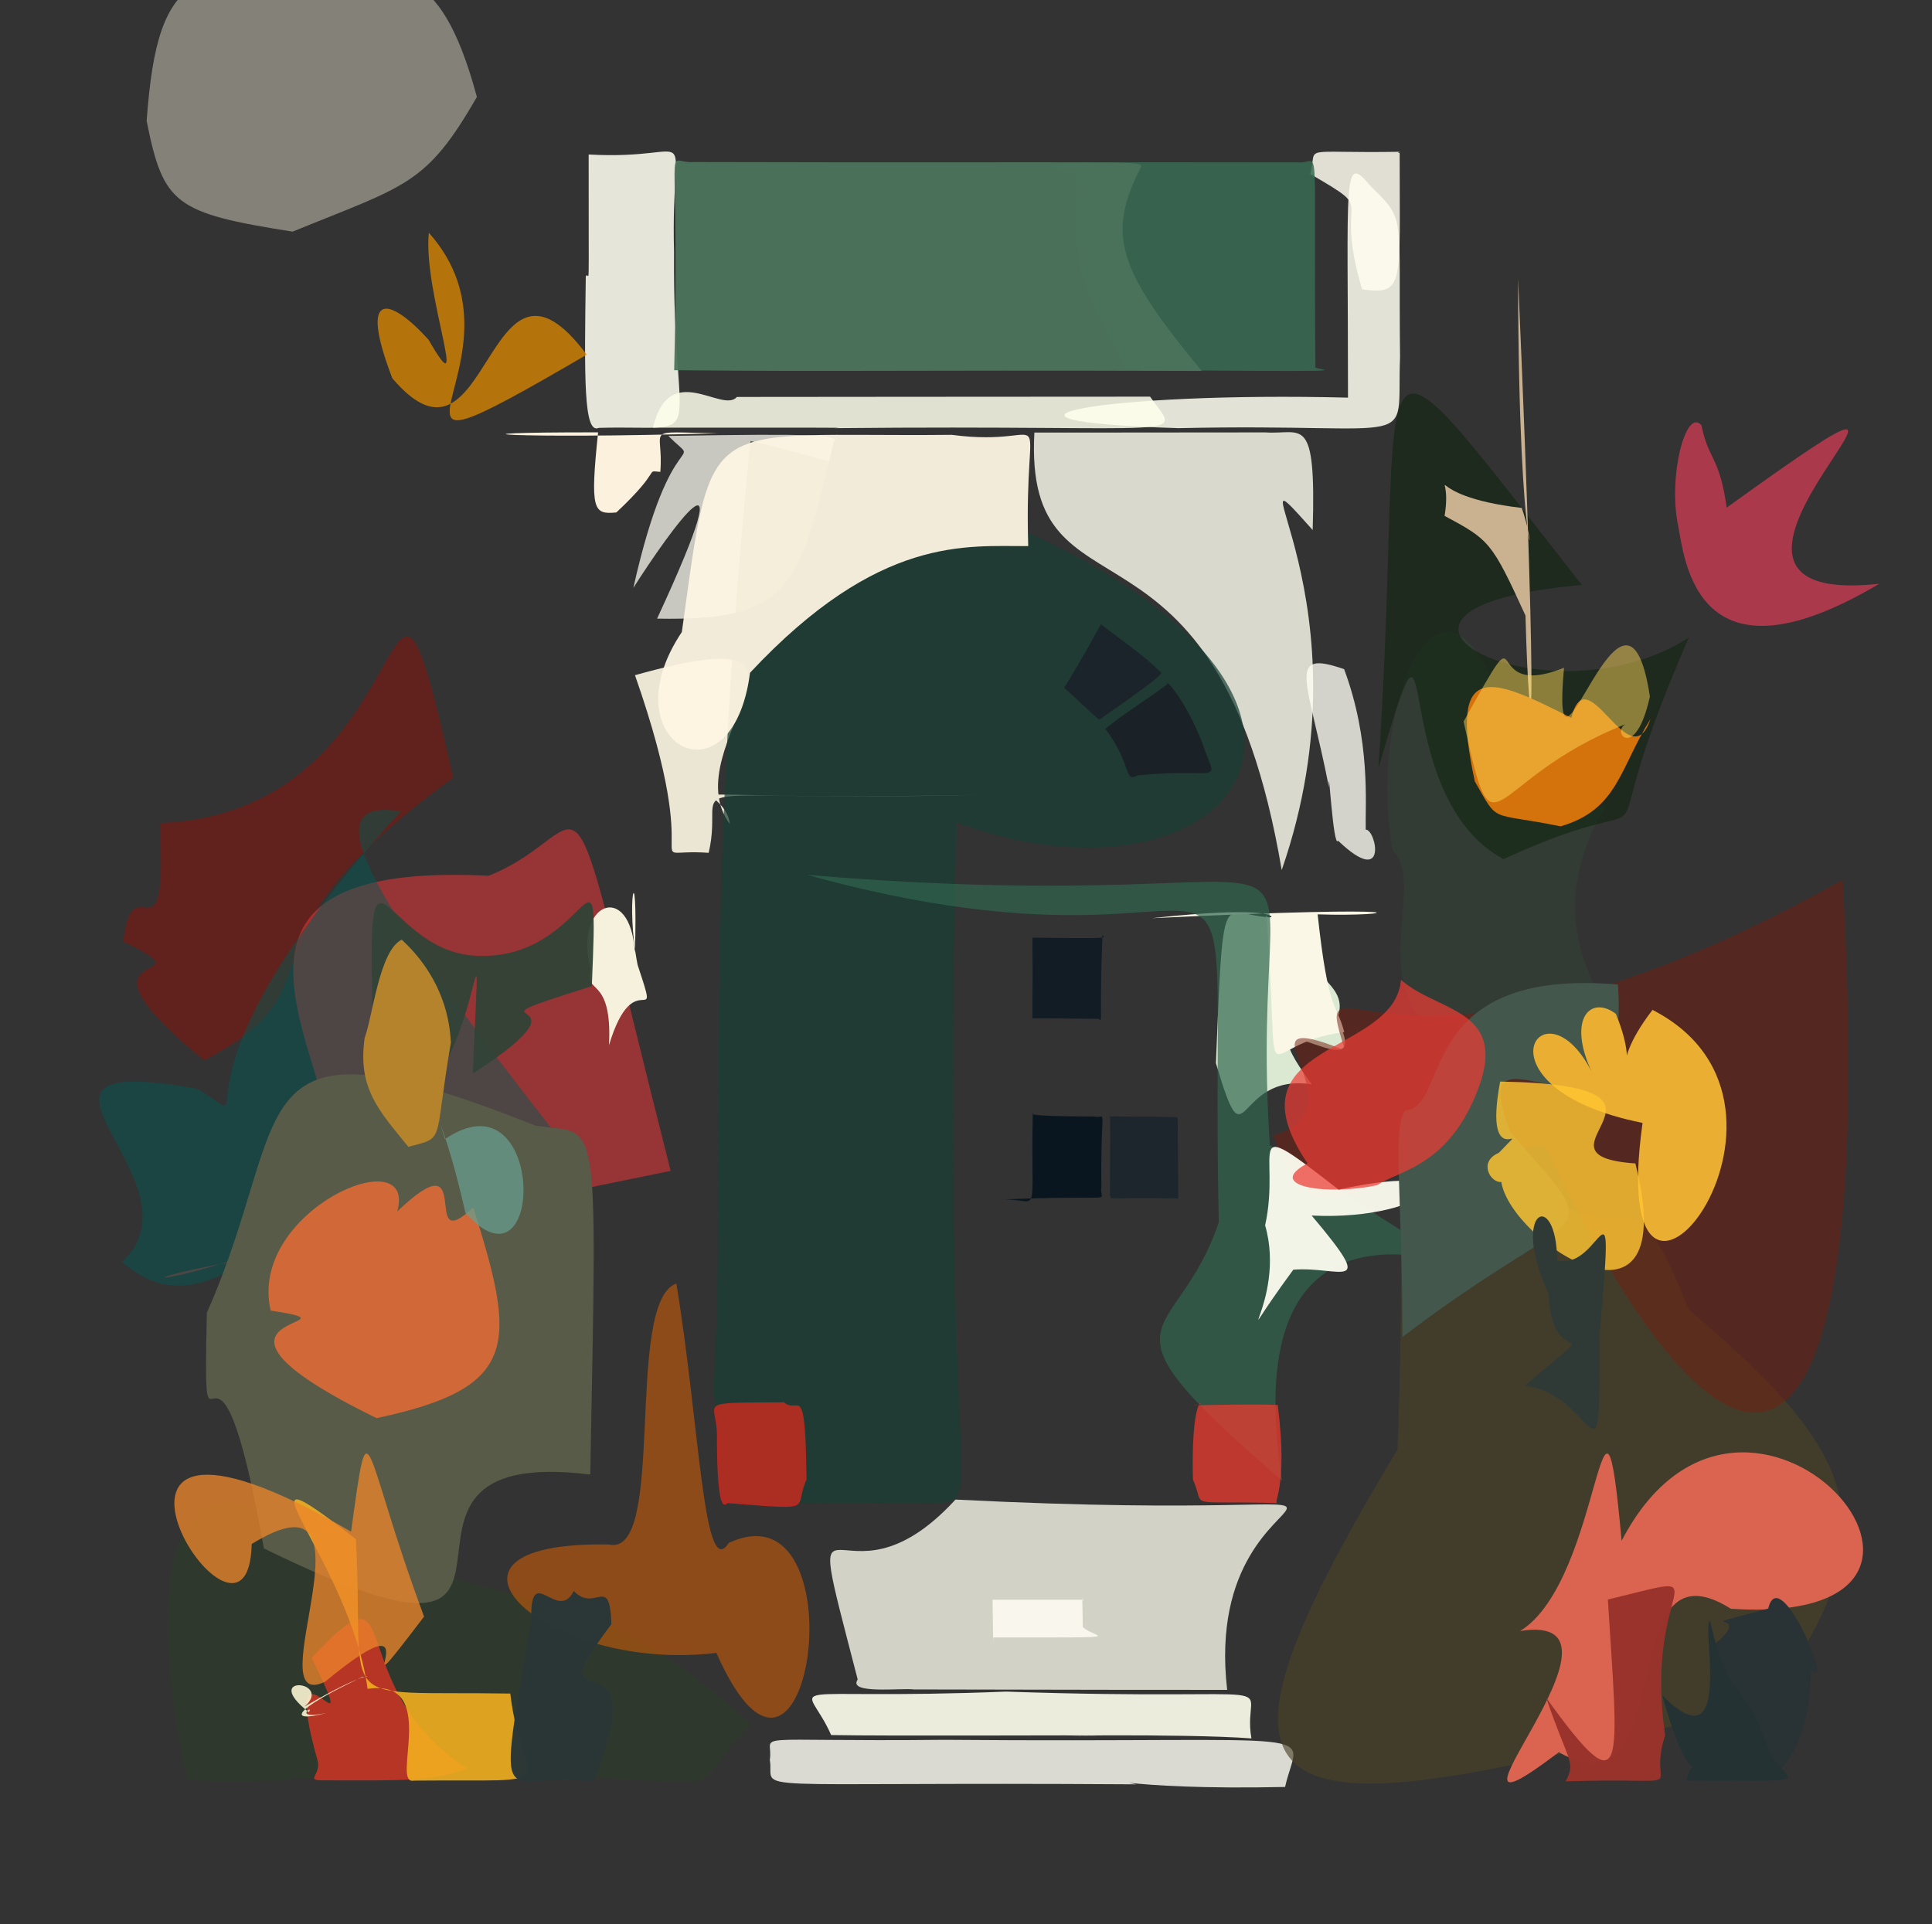 <?xml version="1.0" ?>
<svg xmlns="http://www.w3.org/2000/svg" version="1.1" width="512" height="510">
  <rect width="100%" height="100%" fill="#333333" stroke="none"/>
  <defs/>
  <g>
    <path d="M 126.38 25.691 C 112.904 49.171 107.595 49.115 77.535 61.4 C 46.332 56.467 43.271 54.167 38.863 32.044 C 41.892 -9.714 51.561 -8.88 97.147 -11.977 C 103.732 -1.055 115.738 -13.876 126.38 25.691" stroke-width="0.0" fill="rgb(233, 227, 207)" opacity="0.441" stroke="rgb(28, 250, 187)" stroke-opacity="0.56" stroke-linecap="round" stroke-linejoin="round"/>
    <path d="M 286.955 431.232 C 289.774 434.259 301.818 433.989 263.222 433.998 C 263.254 433.923 263.244 441.917 263.043 424 C 267.622 424 250.698 424 287.208 424 C 286.594 425.721 286.779 417.713 286.955 431.232" stroke-width="0.0" fill="rgb(253, 243, 245)" opacity="0.877" stroke="rgb(228, 249, 6)" stroke-opacity="0.764" stroke-linecap="round" stroke-linejoin="round"/>
    <path d="M 259.796 210.659 C 171.751 212.838 192.76 204.649 187.809 226.039 C 167.981 224.65 187.98 235.242 168.276 178.961 C 227.828 162.246 177.978 197.559 193.411 218.408 C 192.046 206.072 165.248 212.527 259.796 210.659" stroke-width="0.0" fill="rgb(255, 250, 229)" opacity="0.897" stroke="rgb(142, 212, 162)" stroke-opacity="0.174" stroke-linecap="round" stroke-linejoin="round"/>
    <path d="M 347.878 140.484 C 323.926 113.71 364.373 159.322 339.667 230.617 C 322.363 128.296 271.25 168.241 274.119 114.646 C 282.238 114.634 295.581 114.667 335.395 114.606 C 345.056 115.283 348.809 109.261 347.878 140.484" stroke-width="0.0" fill="rgb(255, 255, 240)" opacity="0.81" stroke="rgb(99, 22, 186)" stroke-opacity="0.478" stroke-linecap="round" stroke-linejoin="round"/>
    <path d="M 340.562 473.632 C 296.339 474.584 287.751 469.97 301.14 472.934 C 192.151 472.201 205.569 475.334 204.008 466.436 C 205.21 459.019 195.446 461.699 250.275 461.135 C 355.515 461.999 344.117 457.496 340.562 473.632" stroke-width="0.0" fill="rgb(255, 255, 245)" opacity="0.819" stroke="rgb(144, 186, 212)" stroke-opacity="0.323" stroke-linecap="round" stroke-linejoin="round"/>
    <path d="M 178.628 66.82 C 178.194 120.266 188.895 112.587 158.689 113.405 C 154.619 115.231 154.875 99.913 155.238 73.275 C 156.282 71.143 155.972 82.422 156.001 40.946 C 186.563 42.692 177.662 29.901 178.628 66.82" stroke-width="0.0" fill="rgb(255, 255, 241)" opacity="0.875" stroke="rgb(224, 42, 70)" stroke-opacity="0.05" stroke-linecap="round" stroke-linejoin="round"/>
    <path d="M 331.638 460.762 C 313.668 459.371 265.821 460.241 291.2 459.994 C 288.651 459.859 235.924 460.174 220.265 459.871 C 213.4 444.274 203.682 450.838 266.605 448.358 C 347.134 451.097 328.705 443.876 331.638 460.762" stroke-width="0.0" fill="rgb(255, 255, 239)" opacity="0.903" stroke="rgb(231, 235, 247)" stroke-opacity="0.983" stroke-linecap="round" stroke-linejoin="round"/>
    <path d="M 371.028 94.624 C 370.021 119.851 377.803 112.035 312.299 113.483 C 250.232 111.593 293.045 103.765 357.233 105.395 C 357.27 46.638 355.646 40.186 363.335 49.44 C 372.733 58.717 370.558 56.116 371.028 94.624" stroke-width="0.0" fill="rgb(255, 255, 241)" opacity="0.856" stroke="rgb(148, 83, 109)" stroke-opacity="0.744" stroke-linecap="round" stroke-linejoin="round"/>
    <path d="M 354.331 270.159 C 365.693 292.108 327.096 259.367 347.633 287.405 C 326.661 284.133 330.707 310.465 322.235 281.782 C 324.55 224.525 323.411 247.296 343.747 242.379 C 343.794 259.821 358.392 259.689 354.331 270.159" stroke-width="0.0" fill="rgb(238, 253, 229)" opacity="0.898" stroke="rgb(97, 209, 135)" stroke-opacity="0.801" stroke-linecap="round" stroke-linejoin="round"/>
    <path d="M 370.924 40.15 C 370.893 75.934 372.338 78.196 360.965 76.68 C 352.96 49.836 366.033 57.113 347.249 46.114 C 349.333 38.257 343.372 40.686 371.134 40.229 C 369.881 40.348 371.134 40.922 370.924 40.15" stroke-width="0.0" fill="rgb(255, 252, 238)" opacity="0.855" stroke="rgb(136, 1, 55)" stroke-opacity="0.315" stroke-linecap="round" stroke-linejoin="round"/>
    <path d="M 220.951 117.188 C 211.872 155.778 209.568 164.627 174.137 163.968 C 198.52 111.289 177.291 140.92 167.845 155.816 C 178.067 110.099 186.615 124.955 177.117 115.543 C 216.268 114.885 222.831 115.258 220.951 117.188" stroke-width="0.0" fill="rgb(255, 255, 244)" opacity="0.729" stroke="rgb(30, 134, 160)" stroke-opacity="0.925" stroke-linecap="round" stroke-linejoin="round"/>
    <path d="M 325.213 447.895 C 317.804 447.922 284.482 447.873 242.287 447.784 C 238.607 447.35 224.578 449.116 227.301 445.146 C 211.334 383.453 222.305 431.154 253.212 397.458 C 399.027 404.803 317.392 380.165 325.213 447.895" stroke-width="0.0" fill="rgb(255, 255, 241)" opacity="0.778" stroke="rgb(106, 187, 59)" stroke-opacity="0.066" stroke-linecap="round" stroke-linejoin="round"/>
    <path d="M 349.188 242.347 C 352.049 268.845 354.11 265.48 356.243 273.55 C 331.582 276.584 339.862 295.776 335.53 242.485 C 336.039 245.443 345.879 238.945 305.26 243.364 C 381.616 239.672 370.33 243.061 349.188 242.347" stroke-width="0.0" fill="rgb(251, 247, 231)" opacity="1.0" stroke="rgb(189, 3, 104)" stroke-opacity="0.574" stroke-linecap="round" stroke-linejoin="round"/>
    <path d="M 253.438 218.001 C 248.924 405.709 263.04 397.461 246.276 398.436 C 171.848 397.327 196.387 405.683 189.031 368.673 C 192.734 310.244 186.014 244.642 198.885 116.881 C 389.708 162.602 339.061 249.304 253.438 218.001" stroke-width="0.0" fill="rgb(23, 63, 51)" opacity="0.705" stroke="rgb(223, 226, 244)" stroke-opacity="0.161" stroke-linecap="round" stroke-linejoin="round"/>
    <path d="M 272.489 144.737 C 256.209 144.853 232.972 141.718 198.76 178.32 C 194.096 214.587 160.879 197.071 180.696 167.515 C 188.963 108.189 185.511 115.962 252.22 115.253 C 280.632 119.033 271.255 102.965 272.489 144.737" stroke-width="0.0" fill="rgb(254, 246, 227)" opacity="0.942" stroke="rgb(102, 208, 251)" stroke-opacity="0.697" stroke-linecap="round" stroke-linejoin="round"/>
    <path d="M 348.595 97.461 C 351.894 98.382 360.951 98.518 298.747 98.08 C 284.06 71.961 284.631 68.749 285.435 46.444 C 271.999 42.511 273.967 43.009 343.871 43.039 C 350.159 43.784 347.995 32.225 348.595 97.461" stroke-width="0.0" fill="rgb(57, 108, 84)" opacity="0.853" stroke="rgb(132, 208, 209)" stroke-opacity="0.591" stroke-linecap="round" stroke-linejoin="round"/>
    <path d="M 213.735 392.166 C 210.113 400.087 217.028 400.301 193.031 398.409 C 192.57 397.964 189.961 404.186 189.995 380.208 C 189.901 371.182 183.831 371.839 207.755 371.675 C 211.652 375.161 213.442 364.926 213.735 392.166" stroke-width="0.0" fill="rgb(235, 38, 26)" opacity="0.687" stroke="rgb(220, 167, 189)" stroke-opacity="0.893" stroke-linecap="round" stroke-linejoin="round"/>
    <path d="M 291.876 314.641 C 291.094 319.145 298.226 316.498 264.29 317.979 C 276.344 317.083 272.99 325.556 273.708 294.62 C 274.285 295.218 269.229 295.817 289.932 295.94 C 293.537 296.754 291.639 291.39 291.876 314.641" stroke-width="0.0" fill="rgb(3, 18, 29)" opacity="0.853" stroke="rgb(240, 148, 196)" stroke-opacity="0.954" stroke-linecap="round" stroke-linejoin="round"/>
    <path d="M 425.537 213.425 C 395.084 265.931 465.786 278.902 387.645 277.362 C 358.467 266.104 378.994 234.896 369.049 225.37 C 362.64 188.921 380.088 146.356 394.995 179.381 C 381.477 207.76 393.275 224.201 425.537 213.425" stroke-width="0.0" fill="rgb(50, 62, 53)" opacity="0.747" stroke="rgb(152, 31, 42)" stroke-opacity="0.72" stroke-linecap="round" stroke-linejoin="round"/>
    <path d="M 447.522 347.059 C 488.48 382.353 504.237 402.683 468.895 450.541 C 333.407 487.994 309.355 485.438 370.364 384.211 C 374.233 285.085 361.679 290.883 402.212 312.119 C 434.007 336.824 430.187 303.88 447.522 347.059" stroke-width="0.0" fill="rgb(76, 67, 40)" opacity="0.642" stroke="rgb(24, 77, 146)" stroke-opacity="0.744" stroke-linecap="round" stroke-linejoin="round"/>
    <path d="M 336.522 303.522 C 444.133 375.056 322.192 279.756 339.779 392.488 C 287.252 347.106 311.785 357.519 322.981 323.955 C 320.195 192.399 340.56 266.907 213.853 231.882 C 370.289 245.041 329.863 202.694 336.522 303.522" stroke-width="0.0" fill="rgb(49, 102, 78)" opacity="0.691" stroke="rgb(156, 147, 97)" stroke-opacity="0.94" stroke-linecap="round" stroke-linejoin="round"/>
    <path d="M 488.33 233.203 C 498.454 412.462 456.654 403.509 409.534 303.845 C 356.806 305.288 350.862 335.869 337.438 300.945 C 362.617 293.516 324.922 265.706 356.468 278.423 C 346.196 246.651 368.319 300.279 488.33 233.203" stroke-width="0.0" fill="rgb(115, 32, 16)" opacity="0.527" stroke="rgb(177, 13, 60)" stroke-opacity="0.959" stroke-linecap="round" stroke-linejoin="round"/>
    <path d="M 304.78 105.132 C 313.038 116.829 317.225 112.524 221.04 113.485 C 225.888 113.275 215.865 113.384 173.05 113.352 C 177.328 95.141 191.416 109.733 195.288 105.211 C 219.064 105.157 254.649 105.186 304.78 105.132" stroke-width="0.0" fill="rgb(255, 255, 237)" opacity="0.852" stroke="rgb(51, 172, 25)" stroke-opacity="0.709" stroke-linecap="round" stroke-linejoin="round"/>
    <path d="M 347.602 322.179 C 365.306 343.16 355.173 335.534 342.738 336.53 C 323.452 362.772 341.202 345.304 335.273 324.774 C 339.637 304.785 328.339 294.766 354.737 315.296 C 393.305 306.928 379.511 323.74 347.602 322.179" stroke-width="0.0" fill="rgb(255, 254, 242)" opacity="0.941" stroke="rgb(158, 63, 91)" stroke-opacity="0.542" stroke-linecap="round" stroke-linejoin="round"/>
    <path d="M 120.101 206.145 C 57.46 251.68 93.402 260.539 54.075 281.049 C 13.932 248.165 58.311 262.02 32.642 249.533 C 35.346 227.47 44.413 258.145 42.35 218.148 C 115.359 215.281 99.857 116.736 120.101 206.145" stroke-width="0.0" fill="rgb(147, 16, 6)" opacity="0.484" stroke="rgb(131, 101, 86)" stroke-opacity="0.924" stroke-linecap="round" stroke-linejoin="round"/>
    <path d="M 302.383 44.282 C 293.034 62.27 296.438 71.691 318.464 98.319 C 229.786 98.067 225.553 98.56 178.666 98.127 C 180.341 32.42 175.541 43.472 183.713 42.954 C 301.625 43.262 302.861 42.389 302.383 44.282" stroke-width="0.0" fill="rgb(75, 115, 91)" opacity="0.946" stroke="rgb(111, 249, 151)" stroke-opacity="0.731" stroke-linecap="round" stroke-linejoin="round"/>
    <path d="M 199.1 456.978 C 173.687 483.018 215.091 467.029 73.962 471.501 C 81.23 420.418 143.403 477.911 49.777 471.821 C 46.007 457.305 32.287 380.818 72.793 402.366 C 148.465 432.5 151.652 415.18 199.1 456.978" stroke-width="0.0" fill="rgb(45, 60, 42)" opacity="0.642" stroke="rgb(68, 189, 127)" stroke-opacity="0.454" stroke-linecap="round" stroke-linejoin="round"/>
    <path d="M 177.737 310.335 C 128.903 320.45 119.047 321.709 77.33 331.756 C 30.106 339.146 38.342 342.26 66.532 332.318 C 135.607 324.136 15.64 226.4 129.49 232.119 C 159.948 220.059 147.26 190.166 177.737 310.335" stroke-width="0.0" fill="rgb(255, 54, 56)" opacity="0.489" stroke="rgb(102, 128, 155)" stroke-opacity="0.802" stroke-linecap="round" stroke-linejoin="round"/>
    <path d="M 147.971 301.416 C 92.356 284.02 64.975 363.04 32.361 334.462 C 55.347 313.086 -5.982 278.154 52.262 288.574 C 72.803 301.111 37.491 290.429 106.198 215.069 C 80.874 210.713 100.81 241.089 147.971 301.416" stroke-width="0.0" fill="rgb(0, 90, 86)" opacity="0.486" stroke="rgb(51, 101, 31)" stroke-opacity="0.615" stroke-linecap="round" stroke-linejoin="round"/>
    <path d="M 156.425 390.828 C 87.087 382.223 160.613 454.817 69.92 410.397 C 56.813 336.07 53.69 399.482 54.815 347.944 C 78.589 294.355 61.111 266.242 141.848 298.326 C 158.853 301.176 158.303 291.07 156.425 390.828" stroke-width="0.0" fill="rgb(87, 91, 72)" opacity="1.0" stroke="rgb(50, 167, 203)" stroke-opacity="0.136" stroke-linecap="round" stroke-linejoin="round"/>
    <path d="M 447.561 168.984 C 417.245 238.454 449.465 204.251 398.429 227.716 C 366.304 210.446 382.633 144.503 365.276 203.65 C 373.05 87.824 356.786 75.539 419.218 155.049 C 347.71 161.26 410.294 193.043 447.561 168.984" stroke-width="0.0" fill="rgb(3, 30, 0)" opacity="0.416" stroke="rgb(220, 136, 104)" stroke-opacity="0.775" stroke-linecap="round" stroke-linejoin="round"/>
    <path d="M 307.763 178.314 C 307.497 179.522 299.35 185.072 291.352 190.744 C 290.393 190.166 285.238 185.143 282.023 182.282 C 286.861 174.548 289.71 169.044 291.771 165.474 C 298.854 170.959 302.801 173.426 307.763 178.314" stroke-width="0.0" fill="rgb(26, 36, 42)" opacity="0.978" stroke="rgb(25, 102, 75)" stroke-opacity="0.916" stroke-linecap="round" stroke-linejoin="round"/>
    <path d="M 312.093 296.322 C 312.3 323.141 312.356 317.039 311.885 317.645 C 291.836 317.278 294.709 318.257 294.153 316.863 C 294.325 290.744 294.157 296.274 293.942 295.898 C 316.327 296.017 310.951 296.127 312.093 296.322" stroke-width="0.0" fill="rgb(28, 38, 44)" opacity="0.978" stroke="rgb(70, 128, 143)" stroke-opacity="0.686" stroke-linecap="round" stroke-linejoin="round"/>
    <path d="M 361.923 219.894 C 364.62 219.686 368.064 235.682 354.603 222.819 C 353.328 225.284 351.987 200.644 352.185 208.67 C 346.583 179.993 340.657 171.989 356.203 177.354 C 363.283 196.38 361.786 212.931 361.923 219.894" stroke-width="0.0" fill="rgb(255, 255, 245)" opacity="0.783" stroke="rgb(73, 77, 90)" stroke-opacity="0.185" stroke-linecap="round" stroke-linejoin="round"/>
    <path d="M 338.629 372.493 C 341.535 395.568 336.873 398.374 338.744 398.408 C 313.172 397.618 319.696 400.13 316.138 392.157 C 315.48 365.111 320.9 373.181 316.206 372.49 C 336.626 372.009 339.8 372.44 338.629 372.493" stroke-width="0.0" fill="rgb(237, 58, 48)" opacity="0.747" stroke="rgb(253, 46, 150)" stroke-opacity="0.366" stroke-linecap="round" stroke-linejoin="round"/>
    <path d="M 174.99 125.067 C 170.68 124.786 175.979 123.966 163.346 135.821 C 157.209 136.435 156.353 135.244 158.5 114.594 C 112.734 114.538 135.603 116.434 190.202 114.83 C 169.808 114.563 176.008 112.927 174.99 125.067" stroke-width="0.0" fill="rgb(251, 241, 221)" opacity="1.0" stroke="rgb(42, 162, 94)" stroke-opacity="0.354" stroke-linecap="round" stroke-linejoin="round"/>
    <path d="M 113.648 61.688 C 143.709 95.417 85.666 134.778 155.486 94.01 C 128.595 57.926 129.982 130.824 103.969 100.259 C 94.722 76.145 103.566 78.993 113.56 90.027 C 125.046 109.975 112.024 77.368 113.648 61.688" stroke-width="0.0" fill="rgb(216, 135, 0)" opacity="0.781" stroke="rgb(36, 196, 67)" stroke-opacity="0.068" stroke-linecap="round" stroke-linejoin="round"/>
    <path d="M 458.716 426.404 C 426.685 406.24 445.602 483.059 413.108 464.415 C 372.538 495.209 438.684 426.602 402.846 432.297 C 424.832 418.838 424.454 350.051 429.743 408.39 C 462.854 344.695 537.77 431.546 458.716 426.404" stroke-width="0.0" fill="rgb(219, 100, 80)" opacity="1.0" stroke="rgb(72, 150, 91)" stroke-opacity="0.638" stroke-linecap="round" stroke-linejoin="round"/>
    <path d="M 168.98 255.768 C 175.283 274.755 168.195 254.436 161.391 277.021 C 162.337 258.359 154.505 263.632 156.577 257.05 C 151.735 239.093 167.161 233.146 168.25 252.506 C 169.165 224.348 165.654 239.076 168.98 255.768" stroke-width="0.0" fill="rgb(246, 241, 221)" opacity="1.0" stroke="rgb(4, 6, 228)" stroke-opacity="0.632" stroke-linecap="round" stroke-linejoin="round"/>
    <path d="M 479.936 442.529 C 479.624 453.231 477.978 462.8 470.866 470.117 C 453.367 476.031 461.857 458.69 454.656 435.565 C 466.067 426.118 444.625 432.923 468.603 426.338 C 471.626 413.582 486.422 449.468 479.936 442.529" stroke-width="0.0" fill="rgb(41, 50, 52)" opacity="1.0" stroke="rgb(138, 31, 23)" stroke-opacity="0.262" stroke-linecap="round" stroke-linejoin="round"/>
    <path d="M 467.923 461.538 C 470.56 472.903 487.825 472.121 446.773 471.948 C 450.198 461.656 449.008 479.195 440.503 449.352 C 459.792 468.663 450.652 429.866 453.203 429.709 C 458.401 452.043 461.384 444.035 467.923 461.538" stroke-width="0.0" fill="rgb(36, 50, 52)" opacity="1.0" stroke="rgb(68, 110, 56)" stroke-opacity="0.962" stroke-linecap="round" stroke-linejoin="round"/>
    <path d="M 193.146 408.938 C 228.393 392.613 214.815 494.467 189.844 438.094 C 144.353 443.606 107.057 408.372 161.342 409.367 C 176.808 412.99 165.324 345.087 179.243 340.205 C 185.479 378.013 186.395 419.567 193.146 408.938" stroke-width="0.0" fill="rgb(227, 99, 0)" opacity="0.512" stroke="rgb(107, 239, 107)" stroke-opacity="0.867" stroke-linecap="round" stroke-linejoin="round"/>
    <path d="M 125.418 320.003 C 136.814 356.208 137.853 367.838 99.788 375.872 C 41.81 347.48 99.269 351.608 71.718 347.361 C 65.655 320.828 110.735 301.645 105.282 321.081 C 126.639 300.726 110.829 333.916 125.418 320.003" stroke-width="0.0" fill="rgb(224, 107, 54)" opacity="0.881" stroke="rgb(148, 136, 27)" stroke-opacity="0.597" stroke-linecap="round" stroke-linejoin="round"/>
    <path d="M 400.24 300.007 C 426.505 330.78 421.037 316.678 371.637 354.397 C 371.73 317.91 368.809 298.063 372.482 294.29 C 384.394 293.504 374.727 256.343 428.772 260.942 C 432.506 315.455 386.476 264.037 400.24 300.007" stroke-width="0.0" fill="rgb(67, 87, 76)" opacity="1.0" stroke="rgb(19, 49, 28)" stroke-opacity="0.65" stroke-linecap="round" stroke-linejoin="round"/>
    <path d="M 156.84 261.376 C 117.007 274.006 161.67 261.048 125.306 284.543 C 128.046 217.862 127.117 302.767 99.453 290.87 C 96.623 204.576 98.609 252.676 126.75 253.348 C 156.563 254.362 158.733 216 156.84 261.376" stroke-width="0.0" fill="rgb(50, 67, 55)" opacity="0.952" stroke="rgb(109, 67, 73)" stroke-opacity="0.7" stroke-linecap="round" stroke-linejoin="round"/>
    <path d="M 292.161 247.804 C 291.246 271.192 292.376 270.922 291.163 270.049 C 268.685 269.792 274.282 269.9 273.599 270.141 C 273.769 243.492 273.419 248.311 273.685 248.536 C 295.059 248.756 292.745 248.661 292.161 247.804" stroke-width="0.0" fill="rgb(15, 27, 36)" opacity="0.945" stroke="rgb(154, 189, 225)" stroke-opacity="0.138" stroke-linecap="round" stroke-linejoin="round"/>
    <path d="M 318.547 196.702 C 322.551 208.676 324.579 203.348 301.517 205.483 C 297.726 207.608 300.152 202.79 292.922 193.178 C 298.109 188.914 302.685 186.316 309.262 181.432 C 308.735 179.578 314.131 185.515 318.547 196.702" stroke-width="0.0" fill="rgb(27, 35, 40)" opacity="0.994" stroke="rgb(163, 188, 181)" stroke-opacity="0.052" stroke-linecap="round" stroke-linejoin="round"/>
    <path d="M 392.617 286.081 C 385.013 309.302 370.543 310.137 365.041 314.102 C 352.372 316.92 334.624 314.648 346.505 308.34 C 324.527 275.83 369.661 279.954 371.268 259.702 C 380.812 268.065 398.099 267.347 392.617 286.081" stroke-width="0.0" fill="rgb(235, 60, 53)" opacity="0.722" stroke="rgb(2, 91, 107)" stroke-opacity="0.313" stroke-linecap="round" stroke-linejoin="round"/>
    <path d="M 123.905 468.854 C 112.921 472.244 108.133 471.889 86.076 471.875 C 80.648 471.951 84.764 470.852 84.292 467.139 C 73.113 427.502 97.586 470.056 82.6 439.426 C 108.332 411.733 89.597 446.353 123.905 468.854" stroke-width="0.0" fill="rgb(222, 52, 36)" opacity="0.771" stroke="rgb(235, 54, 134)" stroke-opacity="0.229" stroke-linecap="round" stroke-linejoin="round"/>
    <path d="M 96.102 444.44 C 76.747 453.629 76.465 456.662 86.475 454.027 C 77.175 455.988 83.347 451.454 81.853 453.82 C 68.819 443.637 88.355 445.438 80.808 452.264 C 98.322 442.111 98.867 444.616 96.102 444.44" stroke-width="0.0" fill="rgb(255, 249, 214)" opacity="0.873" stroke="rgb(158, 140, 22)" stroke-opacity="0.905" stroke-linecap="round" stroke-linejoin="round"/>
    <path d="M 135.235 448.874 C 138.261 475.126 151.601 471.535 109.68 471.954 C 103.31 473.308 116.728 444.744 97.417 447.632 C 92.773 413.163 58.134 379.78 94.312 407.977 C 96.739 454.07 87.075 448.074 135.235 448.874" stroke-width="0.0" fill="rgb(243, 176, 31)" opacity="0.883" stroke="rgb(66, 173, 17)" stroke-opacity="0.045" stroke-linecap="round" stroke-linejoin="round"/>
    <path d="M 112.384 428.472 C 88.146 460.276 118.244 419.194 86.197 445.708 C 67.203 454.908 102.543 387.148 66.706 409.234 C 65.814 449.493 6.872 356.008 93.048 405.965 C 98.049 369.432 95.814 383.963 112.384 428.472" stroke-width="0.0" fill="rgb(236, 134, 43)" opacity="0.764" stroke="rgb(213, 9, 172)" stroke-opacity="0.816" stroke-linecap="round" stroke-linejoin="round"/>
    <path d="M 441.289 459.956 C 435.934 475.843 451.066 470.98 414.914 472.14 C 417.686 466.844 415.6 467.144 409.735 449.952 C 431.414 480.164 428.807 467.84 426.099 423.945 C 458.467 416.177 435.256 418.492 441.289 459.956" stroke-width="0.0" fill="rgb(153, 51, 43)" opacity="0.988" stroke="rgb(198, 201, 249)" stroke-opacity="0.949" stroke-linecap="round" stroke-linejoin="round"/>
    <path d="M 457.595 134.54 C 539.516 75.501 430.858 161.949 498.027 154.731 C 449.723 183.407 446.518 148.862 444.699 139.195 C 442.026 126.312 446.752 107.911 450.903 112.704 C 452.818 122.218 455.614 120.609 457.595 134.54" stroke-width="0.0" fill="rgb(255, 63, 93)" opacity="0.58" stroke="rgb(185, 204, 161)" stroke-opacity="0.183" stroke-linecap="round" stroke-linejoin="round"/>
    <path d="M 402.307 73.821 C 408.113 206.429 405.278 201.808 404.27 163.155 C 395.281 143.526 394.742 143.135 382.833 136.728 C 385.296 121.722 374.79 131.331 403.274 134.625 C 408.409 149.216 402.432 154.124 402.307 73.821" stroke-width="0.0" fill="rgb(202, 178, 145)" opacity="1.0" stroke="rgb(252, 108, 122)" stroke-opacity="0.331" stroke-linecap="round" stroke-linejoin="round"/>
    <path d="M 117.909 301.922 C 144.769 283.665 144.634 345.205 123.354 321.511 C 112.652 273.987 102.463 278.918 99.622 278.93 C 96.393 269.621 98.703 262.46 111.794 260.502 C 115.476 266.482 107.209 267.201 117.909 301.922" stroke-width="0.0" fill="rgb(105, 157, 141)" opacity="0.754" stroke="rgb(12, 34, 96)" stroke-opacity="0.568" stroke-linecap="round" stroke-linejoin="round"/>
    <path d="M 119.489 276.345 C 114.812 303.574 118.196 301.27 108.222 303.969 C 100.518 294.464 94.725 288.556 96.639 275.095 C 98.82 269.181 100.528 251.939 106.465 249.055 C 115.958 257.828 119.116 267.984 119.489 276.345" stroke-width="0.0" fill="rgb(182, 131, 45)" opacity="1.0" stroke="rgb(240, 218, 65)" stroke-opacity="0.134" stroke-linecap="round" stroke-linejoin="round"/>
    <path d="M 437.384 190.599 C 429.09 203.895 428.767 214.552 413.584 219.019 C 394.416 215.108 397.366 218.553 390.834 207.095 C 383.74 174.453 395.28 179.523 416.428 190.28 C 420.559 173.403 431.863 206.869 437.384 190.599" stroke-width="0.0" fill="rgb(212, 115, 12)" opacity="1.0" stroke="rgb(2, 188, 63)" stroke-opacity="0.666" stroke-linecap="round" stroke-linejoin="round"/>
    <path d="M 437.24 184.614 C 433.38 202.124 426.833 193.929 430.836 191.921 C 392.813 206.938 396.438 230.242 387.863 191.236 C 406.492 157.854 391.053 186.434 414.481 176.985 C 410.74 219.145 430.639 141.357 437.24 184.614" stroke-width="0.0" fill="rgb(255, 218, 88)" opacity="0.477" stroke="rgb(174, 239, 77)" stroke-opacity="0.621" stroke-linecap="round" stroke-linejoin="round"/>
    <path d="M 437.939 267.672 C 488.15 293.503 424.811 372.146 435.301 297.62 C 388.173 288.245 409.712 257.094 422.714 285.941 C 414.689 270.349 421.365 263.516 428.214 268.715 C 435.848 287.164 424.482 285.077 437.939 267.672" stroke-width="0.0" fill="rgb(234, 175, 50)" opacity="1.0" stroke="rgb(14, 52, 193)" stroke-opacity="0.789" stroke-linecap="round" stroke-linejoin="round"/>
    <path d="M 433.386 308.366 C 446.191 358.969 400.413 329.354 397.858 313.271 C 395.005 313.598 391.661 307.894 397.192 305.57 C 407.049 295.193 392.725 312.562 397.55 286.664 C 454.172 287.622 401.886 306.165 433.386 308.366" stroke-width="0.0" fill="rgb(255, 198, 49)" opacity="0.814" stroke="rgb(111, 64, 207)" stroke-opacity="0.918" stroke-linecap="round" stroke-linejoin="round"/>
    <path d="M 423.903 353.778 C 424.082 398.686 423.265 369.696 404.156 367.256 C 427.103 347.225 411.103 365.199 410.408 342.831 C 399.937 320.591 412.524 314.834 412.651 334.033 C 424.497 337.318 428.025 306.506 423.903 353.778" stroke-width="0.0" fill="rgb(47, 58, 54)" opacity="1" stroke="rgb(38, 103, 19)" stroke-opacity="0.848" stroke-linecap="round" stroke-linejoin="round"/>
    <path d="M 162.03 430.475 C 139.823 459.957 174.719 428.425 157.281 472.203 C 132.633 468.984 131.34 485.471 140.782 428.976 C 140.554 413.945 147.77 430.261 152.053 421.696 C 157.784 427.626 161.586 416.905 162.03 430.475" stroke-width="0.0" fill="rgb(43, 55, 55)" opacity="0.989" stroke="rgb(81, 78, 131)" stroke-opacity="0.322" stroke-linecap="round" stroke-linejoin="round"/>
  </g>
</svg>
